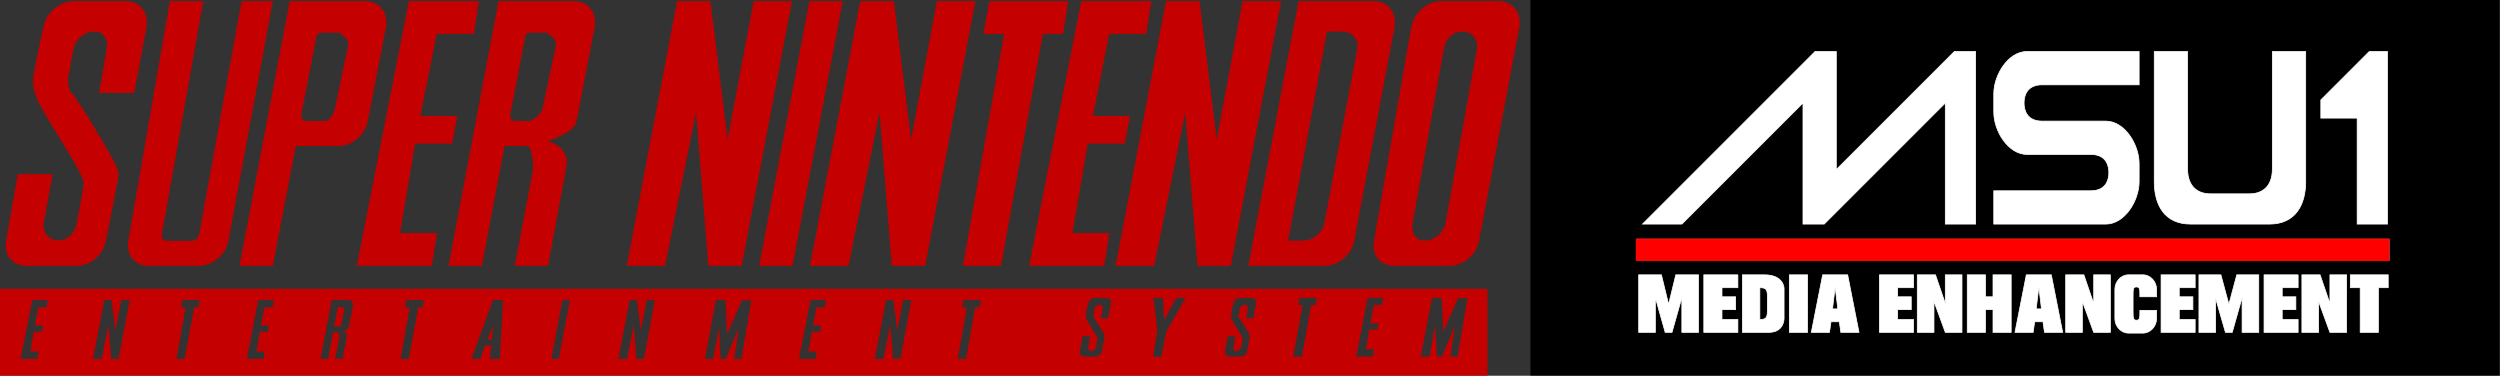 <?xml version="1.0" encoding="UTF-8" standalone="no"?>
<!-- Generator: Adobe Illustrator 13.0.0, SVG Export Plug-In . SVG Version: 6.00 Build 14948)  -->

<svg
   xmlns:dc="http://purl.org/dc/elements/1.1/"
   xmlns:cc="http://creativecommons.org/ns#"
   xmlns:rdf="http://www.w3.org/1999/02/22-rdf-syntax-ns#"
   xmlns:svg="http://www.w3.org/2000/svg"
   xmlns="http://www.w3.org/2000/svg"
   xmlns:sodipodi="http://sodipodi.sourceforge.net/DTD/sodipodi-0.dtd"
   xmlns:inkscape="http://www.inkscape.org/namespaces/inkscape"
   version="1.2"
   id="Ebene_1"
   x="0px"
   y="0px"
   width="657.136"
   height="98.756"
   viewBox="74.938 2 657.136 98.756"
   xml:space="preserve"
   sodipodi:docname="snes-msu1.svg"
   inkscape:version="0.92.5 (2060ec1f9f, 2020-04-08)"><rect x="74.938" y="2" width="657.136" height="98.756" fill="#333333" stroke="none"/><defs
   id="defs8" /><sodipodi:namedview
   pagecolor="#ffffff"
   bordercolor="#666666"
   borderopacity="1"
   objecttolerance="10"
   gridtolerance="10"
   guidetolerance="10"
   inkscape:pageopacity="0"
   inkscape:pageshadow="2"
   inkscape:window-width="2488"
   inkscape:window-height="1376"
   id="namedview6"
   showgrid="false"
   fit-margin-top="0"
   fit-margin-left="0"
   fit-margin-right="0"
   fit-margin-bottom="0"
   inkscape:zoom="1.5930214"
   inkscape:cx="306.249"
   inkscape:cy="72.699018"
   inkscape:window-x="72"
   inkscape:window-y="27"
   inkscape:window-maximized="1"
   inkscape:current-layer="Ebene_1" />
<g
   id="g3"
   transform="translate(0,0.29)">
	<path
   id="polyline2177"
   d="M 94.393,2 C 90.635,2 86.981,5.09 86.31,8.918 V 8.987 9.055 9.123 L 86.242,9.191 V 9.33 9.398 L 86.173,9.535 V 9.673 L 86.104,9.81 v 0.206 l -0.068,0.137 v 0.206 l -0.069,0.205 -0.069,0.206 -0.068,0.41 -0.137,0.479 -0.067,0.479 -0.138,0.479 -0.069,0.547 -0.138,0.548 -0.136,0.616 -0.138,0.548 -0.205,1.165 -0.138,0.617 -0.137,0.547 -0.067,0.548 -0.138,0.547 -0.136,0.549 -0.069,0.548 -0.069,0.479 -0.138,0.411 -0.069,0.479 v 0.206 l -0.067,0.137 v 0.206 0.137 l -0.068,0.206 v 0.137 0.138 l -0.069,0.137 v 0.069 0.067 c -0.07,1.675 0.163,3.96 0.685,4.385 0.665,3.688 12.958,20.759 12.604,23.358 -0.332,2.606 -1.781,10.276 -1.781,10.276 -0.446,2.585 -2.21,4.656 -4.794,4.656 -2.586,0 -4.351,-2.064 -3.905,-4.656 l 2.329,-12.741 h -9.179 l -3.083,17.674 c -0.628,3.588 1.801,6.438 5.411,6.438 h 13.085 c 3.624,0 7.076,-2.851 7.739,-6.438 0,0 3.372,-16.508 3.356,-17.674 -0.013,-1.174 -0.341,-1.302 -0.341,-1.302 0,-1.343 -10.939,-19.4 -12.056,-20.072 -0.481,-0.281 -0.877,-2.069 -0.892,-3.15 -0.021,-1.074 1.439,-8.289 1.439,-8.289 0.444,-2.585 2.894,-4.657 5.48,-4.657 2.585,0 3.664,2.072 3.219,4.657 l -1.986,11.439 h 9.247 l 3.22,-17.194 C 114.163,5.09 111.713,2 107.955,2 Z M 119.6,2 108.641,65.16 c -0.628,3.588 1.802,6.438 5.412,6.438 h 13.084 c 3.624,0 7.138,-2.851 7.809,-6.438 L 146.658,2 h -8.219 l -11.167,61.377 c -0.163,0.893 -1.028,1.646 -1.917,1.646 h -6.509 c -0.911,0 -1.519,-0.747 -1.371,-1.646 L 128.369,2 Z m 31.511,0 -13.221,69.597 h 8.768 l 6.029,-31.511 h 11.166 c 3.632,0 7.074,-2.871 7.739,-6.438 l 4.795,-24.73 C 177.111,5.083 174.667,2 170.91,2 h -11.03 z m 31.306,0 -13.699,69.598 h 19.727 l 1.37,-8.632 h -9.727 l 3.974,-23.495 h 9.727 l 1.369,-7.262 h -9.725 l 4.315,-21.578 h 9.728 L 200.843,2 Z m 23.564,0 -13.151,69.597 h 8.769 l 5.96,-31.511 h 6.234 c 0.818,0.764 0.916,2.171 1.025,2.877 0.162,1.025 0.334,2.333 0.207,3.357 -0.113,1.017 -4.797,25.276 -4.797,25.276 h 8.77 c 0,0 4.932,-26.429 4.932,-26.853 0.016,-0.431 0,-1.785 -0.477,-2.534 -0.322,-0.479 -0.873,-1.583 -1.51,-1.985 -1.223,-0.785 -2.604,-1.304 -2.604,-1.304 h -0.619 c 2.512,-0.988 7.24,-2.617 7.744,-5.273 l 4.793,-24.73 C 231.986,5.083 229.537,2 225.779,2 Z m 46.925,0 -13.223,69.598 h 10.07 l 8.15,-40.347 3.221,40.347 h 8.77 L 283.115,2 h -10.07 L 266.195,38.375 261.673,2 Z m 34.797,0 -13.219,69.598 h 8.768 L 296.47,2 Z m 13.355,0 -13.219,69.598 h 10.139 l 8.152,-40.347 3.219,40.347 h 8.77 L 331.339,2 H 321.2 L 314.419,38.375 309.898,2 Z m 33.981,0 -1.646,8.632 h 5.48 l -10.824,60.966 h 10.004 L 349.08,10.632 h 5.273 L 355.724,2 Z m 24.111,0 -13.699,69.598 h 19.727 l 1.371,-8.632 h -9.727 l 4.043,-23.495 h 9.725 l 1.371,-7.262 h -9.727 l 4.244,-21.578 h 9.729 L 377.578,2 Z m 22.264,0 -13.221,69.598 h 10.137 l 8.154,-40.347 3.219,40.347 h 8.768 L 411.693,2 H 401.554 L 394.771,38.375 390.25,2 Z m 34.869,0 -13.225,69.598 h 20.004 c 3.633,0 7.137,-2.851 7.811,-6.438 L 441.488,8.919 C 442.208,5.083 439.767,2 436.009,2 Z m 37.605,0 c -3.76,0 -7.344,3.09 -8.016,6.918 l -9.797,56.241 c -0.635,3.588 1.74,6.438 5.346,6.438 h 14.453 c 3.623,0 7.137,-2.851 7.811,-6.438 L 474.3,8.918 C 475.029,5.09 472.572,2 468.822,2 Z m -30.14,8.015 h 4.043 c 2.584,0 4.348,2.072 3.902,4.657 l -8.631,45.555 c -0.451,2.585 -2.963,4.727 -5.549,4.727 h -3.973 z m 35.277,0 h 0.275 c 2.584,0 4.281,2.072 3.834,4.657 l -8.217,45.555 c -0.449,2.577 -2.83,4.727 -5.412,4.727 -2.588,0 -3.666,-2.142 -3.223,-4.727 l 8.152,-45.555 0.066,-0.206 0.07,-0.206 0.066,-0.273 0.068,-0.206 0.07,-0.274 0.066,-0.206 0.07,-0.206 0.135,-0.204 0.068,-0.206 0.139,-0.206 0.068,-0.205 0.137,-0.206 0.139,-0.137 0.135,-0.205 0.139,-0.206 0.205,-0.138 0.137,-0.138 0.139,-0.137 0.203,-0.138 0.207,-0.137 0.139,-0.137 0.203,-0.138 0.207,-0.068 0.205,-0.137 0.139,-0.069 0.271,-0.069 0.205,-0.067 h 0.205 l 0.205,-0.069 h 0.275 z m -299.489,0.274 h 4.248 c 0.933,0 2.911,2.136 2.741,3.083 l -3.632,17.194 c -0.169,0.89 -1.37,2.944 -2.258,2.944 h -5.14 -0.068 -0.068 l -0.069,-0.067 h -0.067 -0.069 -0.069 -0.069 v -0.069 h -0.069 -0.068 l -0.07,-0.067 h -0.068 l -0.068,-0.069 -0.068,-0.068 h -0.068 V 33.1 l -0.069,-0.068 -0.069,-0.069 v -0.068 l -0.068,-0.068 -0.07,-0.069 V 32.691 32.62 l -0.068,-0.068 v -0.068 -0.068 l -0.07,-0.068 V 32.28 c 0,-0.114 -0.012,-0.285 0,-0.412 l 4.111,-21.03 c 0.377,-0.311 0.837,-0.549 1.302,-0.549 z m 54.594,0 h 0.07 0.068 0.068 0.068 3.975 c 0.934,0 2.922,2.136 2.738,3.083 l -3.633,17.125 c -0.158,0.897 -2.389,3.014 -3.285,3.014 h -3.769 c -0.777,0 -1.313,-0.511 -1.369,-1.23 0,-0.114 -0.017,-0.278 0,-0.412 l 4.042,-21.03 0.066,-0.068 0.07,-0.068 0.135,-0.069 h 0.067 l 0.069,-0.068 0.068,-0.068 h 0.068 l 0.068,-0.069 h 0.07 l 0.135,-0.067 h 0.068 0.067 0.067 v -0.069 h 0.009 z M 74.938,77.626 v 22.812 H 465.943 V 77.626 Z m 287.435,2.397 h 0.066 0.066 0.07 0.066 0.068 3.016 c 0.813,0 1.396,0.65 1.232,1.507 l -0.754,3.838 h -1.848 l 0.408,-2.535 c 0.094,-0.573 -0.244,-1.028 -0.822,-1.028 -0.572,0 -1.137,0.453 -1.232,1.028 l -0.34,1.851 c -0.059,0.109 0.113,0.629 0.203,0.686 0.254,0.146 2.672,4.153 2.672,4.451 0.057,0.148 0.09,0.22 0.066,0.275 -0.068,0.501 -0.754,3.902 -0.754,3.902 -0.146,0.781 -0.906,1.438 -1.711,1.438 h -2.877 c -0.799,0 -1.313,-0.657 -1.166,-1.438 l 0.688,-3.902 h 1.986 L 361,92.904 c -0.092,0.571 0.24,1.095 0.818,1.095 0.555,0 1.145,-0.52 1.236,-1.095 l 0.41,-2.261 c -0.367,-0.945 -2.791,-4.389 -2.947,-5.207 -0.105,-0.093 -0.15,-0.587 -0.135,-0.959 0.021,-0.407 0.547,-2.946 0.547,-2.946 H 361 v -0.068 -0.066 -0.068 l 0.066,-0.138 v -0.067 l 0.066,-0.07 V 80.987 L 361.2,80.92 v -0.07 l 0.068,-0.067 0.07,-0.07 v -0.066 h 0.066 l 0.07,-0.068 0.066,-0.07 0.068,-0.066 v -0.07 h 0.068 l 0.066,-0.066 0.066,-0.068 h 0.07 l 0.068,-0.067 h 0.068 l 0.068,-0.067 h 0.068 0.137 z m 15.752,0 h 2.467 l 0.342,5.824 3.15,-5.824 h 2.469 l -5.07,8.906 -1.232,6.507 h -2.191 l 1.098,-6.988 z m 22.402,0 h 0.066 0.07 0.066 0.07 0.066 3.014 c 0.813,0 1.381,0.65 1.232,1.507 l -0.754,3.838 h -1.85 l 0.412,-2.535 c 0.092,-0.573 -0.242,-1.028 -0.822,-1.028 -0.572,0 -1.143,0.453 -1.232,1.028 l -0.342,1.851 c -0.072,0.109 0.092,0.629 0.203,0.686 0.242,0.146 2.672,4.153 2.672,4.451 0.072,0.148 0.07,0.22 0.07,0.275 -0.094,0.501 -0.686,3.902 -0.686,3.902 -0.148,0.781 -0.916,1.438 -1.715,1.438 h -2.943 c -0.799,0 -1.314,-0.657 -1.168,-1.438 l 0.686,-3.902 h 1.988 l -0.479,2.809 c -0.094,0.571 0.264,1.095 0.822,1.095 0.57,0 1.119,-0.52 1.232,-1.095 l 0.41,-2.261 c -0.375,-0.945 -2.787,-4.389 -2.945,-5.207 -0.105,-0.093 -0.148,-0.587 -0.137,-0.959 0.021,-0.407 0.549,-2.946 0.549,-2.946 l 0.066,-0.068 V 81.398 81.33 l 0.068,-0.138 v -0.067 l 0.068,-0.07 v -0.067 l 0.068,-0.067 V 80.85 l 0.068,-0.067 0.068,-0.07 v -0.066 h 0.07 l 0.064,-0.068 0.068,-0.07 0.068,-0.066 0.068,-0.07 0.068,-0.066 0.068,-0.068 h 0.068 l 0.07,-0.067 h 0.066 l 0.068,-0.067 h 0.066 0.137 z m 15.959,0 h 4.592 l -0.344,1.851 h -1.166 l -2.396,13.563 h -2.26 l 2.396,-13.563 h -1.164 z m 17.947,0 h 4.109 l -0.344,1.851 h -2.123 l -0.957,4.864 h 2.191 l -0.344,1.574 h -2.125 l -0.889,5.206 h 2.121 l -0.271,1.918 h -4.385 z m 16.92,0 h 2.535 l 0.408,8.906 3.906,-8.837 2.465,-0.069 -2.6,15.413 h -1.918 l 1.23,-8.15 -3.426,8.15 h -1.371 l -0.408,-8.358 -1.508,8.358 h -2.262 z m -367.921,0.55 h 4.042 l -0.275,1.916 h -2.191 l -0.89,4.797 h 2.124 l -0.275,1.645 h -2.192 l -0.821,5.207 h 2.123 l -0.343,1.917 H 80.35 Z m 18.906,0 h 1.918 l 1.027,8.083 1.506,-8.083 h 2.262 l -2.947,15.479 h -1.917 l -0.754,-8.976 -1.78,8.976 h -2.262 z m 20.551,0 h 4.521 l -0.273,1.916 h -1.165 l -2.466,13.564 h -2.19 l 2.396,-13.564 h -1.233 z m 19.934,0 h 4.11 l -0.343,1.916 h -2.124 l -0.959,4.797 h 2.124 l -0.274,1.645 h -2.123 l -0.89,5.207 h 2.123 l -0.273,1.917 h -4.384 z m 19.318,0 h 4.383 c 0.813,0 1.327,0.719 1.165,1.574 l -1.027,5.479 c -0.114,0.594 -1.157,1.078 -1.714,1.303 h 0.138 0.068 0.07 v 0.067 h 0.068 0.07 0.066 0.07 l 0.068,0.067 h 0.068 0.068 0.07 v 0.067 h 0.068 0.07 v 0.07 h 0.068 c 0.092,0.165 0.136,0.659 0.136,0.753 0,0.092 -1.097,6.097 -1.097,6.097 h -1.986 c 0,0 1.061,-5.394 1.097,-5.616 0.022,-0.24 -0.026,-0.529 -0.068,-0.753 -0.016,-0.166 -0.024,-0.45 -0.206,-0.618 h -1.371 l -1.301,6.987 h -1.987 z m 19.59,0 h 4.589 l -0.273,1.916 h -1.163 l -2.467,13.564 h -2.192 l 2.397,-13.564 h -1.232 z m 22.811,0 h 2.604 l -0.822,15.479 h -2.604 l 0.342,-3.563 h -1.574 l -1.303,3.563 h -2.327 z m 18.223,0 h 1.986 l -2.947,15.479 h -1.918 z m 17.672,0 h 1.92 l 1.025,8.083 1.51,-8.083 h 2.191 l -2.877,15.479 h -1.986 l -0.686,-8.976 -1.783,8.976 h -2.258 z m 22.676,0 h 2.535 l 0.408,8.974 3.908,-8.904 h 2.463 l -2.602,15.412 h -1.918 l 1.232,-8.152 -3.428,8.152 h -1.369 l -0.41,-8.356 -1.506,8.356 h -2.193 z m 24.865,0 h 4.041 l -0.275,1.916 h -2.191 l -0.889,4.797 h 2.123 l -0.275,1.645 h -2.189 l -0.891,5.207 h 2.189 l -0.342,1.917 h -4.314 z m 19.863,0 h 1.918 l 1.029,8.083 1.506,-8.083 h 2.191 l -2.875,15.479 h -1.918 l -0.754,-8.976 -1.783,8.976 h -2.26 z m 20.346,0 h 4.59 l -0.342,1.916 h -1.164 l -2.398,13.564 h -2.193 l 2.4,-13.564 h -1.232 z M 163.991,82.42 c -0.108,0 -0.198,0.064 -0.276,0.139 l -0.89,4.656 c 0,0.038 0,0.032 0,0.07 0,0.149 0.104,0.273 0.274,0.273 h 0.821 c 0.204,0 0.717,-0.411 0.755,-0.617 l 0.751,-3.836 c 0.036,-0.221 -0.342,-0.687 -0.547,-0.687 z m 40.551,4.658 -1.438,3.905 h 1.096 z"
   inkscape:connector-curvature="0"
   style="fill:#c40000" />
</g>
<g
   id="g67"
   transform="matrix(0.199,0,0,0.199,477.22,2)"><rect
     y="0"
     x="-0.001"
     height="496"
     width="1280.002"
     id="rect825"
     style="fill:#000000;stroke:none;stroke-width:0.692;stroke-opacity:1" /><path
     style="fill:#ffffff;stroke:#ffffff;stroke-width:1"
     d="m 148,296 c 0,0 228,-228 228,-228 0,0 28,0 28,0 0,0 0,156 0,156 0,0 156,-156 156,-156 0,0 28,0 28,0 0,0 0,228 0,228 0,0 -40,0 -40,0 0,0 0,-160 0,-160 0,0 -160,160 -160,160 0,0 -28,0 -28,0 0,0 0,-160 0,-160 0,0 -160,160 -160,160 0,0 -52,0 -52,0 z M 1132,68 c 0,0 -24,0 -24,0 0,0 -64,64 -64,64 0,0 0,24 0,24 0,0 48,0 48,0 0,0 0,140 0,140 0,0 40,0 40,0 0,0 0,-228 0,-228 z m -328,0 c 0,0 -148,0 -148,0 -25,0 -44,31 -44,56 0,0 0,24 0,24 0,25 19,56 44,56 0,0 84,0 84,0 20,0 24,14 24,24 0,10 -4,24 -24,24 0,0 -128,0 -128,0 0,0 0,44 0,44 0,0 148,0 148,0 25,0 44,-31 44,-56 0,0 0,-24 0,-24 0,-25 -19,-56 -44,-56 0,0 -84,0 -84,0 -20,0 -24,-14 -24,-24 0,-10 4,-24 24,-24 0,0 128,0 128,0 0,0 0,-44 0,-44 z m 64,155 c 0,25 15,33 30,33 0,0 52,0 52,0 15,0 30,-8 30,-33 0,0 0,-155 0,-155 0,0 44,0 44,0 0,0 0,172 0,172 0,30 -13,56 -48,56 0,0 -104,0 -104,0 -35,0 -48,-26 -48,-56 0,0 0,-172 0,-172 0,0 44,0 44,0 0,0 0,155 0,155 z m 266,93 c 0,0 0,28 0,28 0,0 -994,0 -994,0 0,0 0,-28 0,-28 0,0 994,0 994,0 z M 827,421 c 0,10 -8,19 -18,19 0,0 -19,0 -19,0 -10,0 -18,-9 -18,-19 0,0 0,-39 0,-39 0,-10 8,-19 18,-19 0,0 19,0 19,0 10,0 18,9 18,19 0,0 -0.17,7.88 0,10 0,0 -22,0 -22,0 0,-10 0,-13 -4.5,-13 -4.5,0 -4.5,3 -4.5,13 0,0 0,18 0,18 0,10 0,13 4.53,13 4.47,0 4.47,-3 4.47,-13 0,0 22,0 22,0 0,4.31 0,11 0,11 z M 173,363 c 0,0 9.48,39 9.48,39 0,0 9.52,-39 9.52,-39 0,0 30,0 30,0 0,0 0,76 0,76 0,0 -22,0 -22,0 0,0 0,-46 0,-46 0,0 -13,46 -13,46 0,0 -9,0 -9,0 0,0 -13,-46 -13,-46 0,0 0,46 0,46 0,0 -22,0 -22,0 0,0 0,-76 0,-76 0,0 30,0 30,0 z m 101,0 c 0,0 0,17 0,17 0,0 -21,0 -21,0 0,0 0,12 0,12 0,0 18,0 18,0 0,0 0,17 0,17 0,0 -18,0 -18,0 0,0 0,13 0,13 0,0 21,0 21,0 0,0 0,17 0,17 0,0 -45,0 -45,0 0,0 0,-76 0,-76 0,0 45,0 45,0 z m 6,76 c 0,0 0,-76 0,-76 5.01,0 29,0 29,0 26,0 26,18 26,18 0,0 0,40 0,40 0,0 0,18 -20,18 0,0 -35,0 -35,0 z m 86,-76 c 0,0 0,76 0,76 0,0 -24,0 -24,0 0,0 0,-76 0,-76 0,0 24,0 24,0 z m 20,0 c 0,0 33,0 33,0 0,0 15,76 15,76 0,0 -24,0 -24,0 0,0 -2,-14 -2,-14 0,0 -11,0 -11,0 0,0 -2,14 -2,14 0,0 -24,0 -24,0 0,0 15,-76 15,-76 z m 99,46 c 0,0 0,13 0,13 0,0 21,0 21,0 0,0 0,17 0,17 0,0 -45,0 -45,0 0,0 0,-76 0,-76 0,0 45,0 45,0 0,0 0,17 0,17 0,0 -21,0 -21,0 0,0 0,12 0,12 0,0 18,0 18,0 0,0 0,17 0,17 0,0 -18,0 -18,0 z m 50,-46 c 0,0 13,38 13,38 0,0 0,-38 0,-38 0,0 22,0 22,0 0,0 0,76 0,76 0,0 -22,0 -22,0 0,0 -15,-41 -15,-41 0,0 0,41 0,41 0,0 -22,0 -22,0 0,0 0,-76 0,-76 0,0 24,0 24,0 z m 66,76 c 0,0 -24,0 -24,0 0,0 0,-76 0,-76 0,0 24,0 24,0 0,0 0,29 0,29 0,0 10,0 10,0 0,0 0,-29 0,-29 0,0 24,0 24,0 0,0 0,76 0,76 0,0 -24,0 -24,0 0,0 0,-30 0,-30 0,0 -10,0 -10,0 0,0 0,30 0,30 z m 54,-76 c 0,0 33,0 33,0 0,0 15,76 15,76 0,0 -24,0 -24,0 0,0 -2,-14 -2,-14 0,0 -11,0 -11,0 0,0 -2,14 -2,14 0,0 -24,0 -24,0 0,0 15,-76 15,-76 z m 74,35 c 0,0 0,41 0,41 0,0 -22,0 -22,0 0,0 0,-76 0,-76 0,0 24,0 24,0 0,0 13,38 13,38 0,0 0,-38 0,-38 0,0 22,0 22,0 0,0 0,76 0,76 0,0 -22,0 -22,0 0,0 -15,-41 -15,-41 z m 128,11 c 0,0 0,13 0,13 0,0 21,0 21,0 0,0 0,17 0,17 0,0 -45,0 -45,0 0,0 0,-76 0,-76 0,0 45,0 45,0 0,0 0,17 0,17 0,0 -21,0 -21,0 0,0 0,12 0,12 0,0 18,0 18,0 0,0 0,17 0,17 0,0 -18,0 -18,0 z m 55,-46 c 0,0 10.53,39 10.53,39 0,0 10.47,-39 10.47,-39 0,0 29,0 29,0 0,0 0,76 0,76 0,0 -22,0 -22,0 0,0 0,-46 0,-46 0,0 -13,46 -13,46 0,0 -9,0 -9,0 0,0 -13,-45 -13,-45 0,0 0,45 0,45 0,0 -22,0 -22,0 0,0 0,-76 0,-76 0,0 29,0 29,0 z m 102,0 c 0,0 0,17 0,17 0,0 -21,0 -21,0 0,0 0,12 0,12 0,0 18,0 18,0 0,0 0,17 0,17 0,0 -18,0 -18,0 0,0 0,13 0,13 0,0 21,0 21,0 0,0 0,17 0,17 0,0 -45,0 -45,0 0,0 0,-76 0,-76 0,0 45,0 45,0 z m 29,0 c 0,0 13,38 13,38 0,0 0,-38 0,-38 0,0 22,0 22,0 0,0 0,76 0,76 0,0 -22,0 -22,0 0,0 -15,-41 -15,-41 0,0 0,41 0,41 0,0 -22,0 -22,0 0,0 0,-76 0,-76 0,0 24,0 24,0 z m 90,0 c 0,0 0,17 0,17 0,0 -13,0 -13,0 0,0 0,59 0,59 0,0 -24,0 -24,0 0,0 0,-59 0,-59 0,0 -13,0 -13,0 0,0 0,-17 0,-17 0,0 50,0 50,0 z m -820,29 c 0.04,-10.02 -2,-12 -10,-12 0,0 0,42 0,42 8,0 10,-2 10,-12 0,0 0,-18 0,-18 z m 86,16 c 0,0 7,0 7,0 0,0 -3.53,-29 -3.53,-29 0,0 -3.47,29 -3.47,29 z m 269,0 c 0,0 7,0 7,0 0,0 -3.49,-29 -3.49,-29 0,0 -3.51,29 -3.51,29 z"
     id="MSU-1"
     inkscape:connector-curvature="0" /><path
     inkscape:connector-curvature="0"
     id="path827"
     d="M 140,330 V 316 H 637 1134 v 14 14 H 637 140 Z"
     style="fill:#ff0000;stroke:#ff0000;stroke-width:1.613;stroke-opacity:1" /></g></svg>